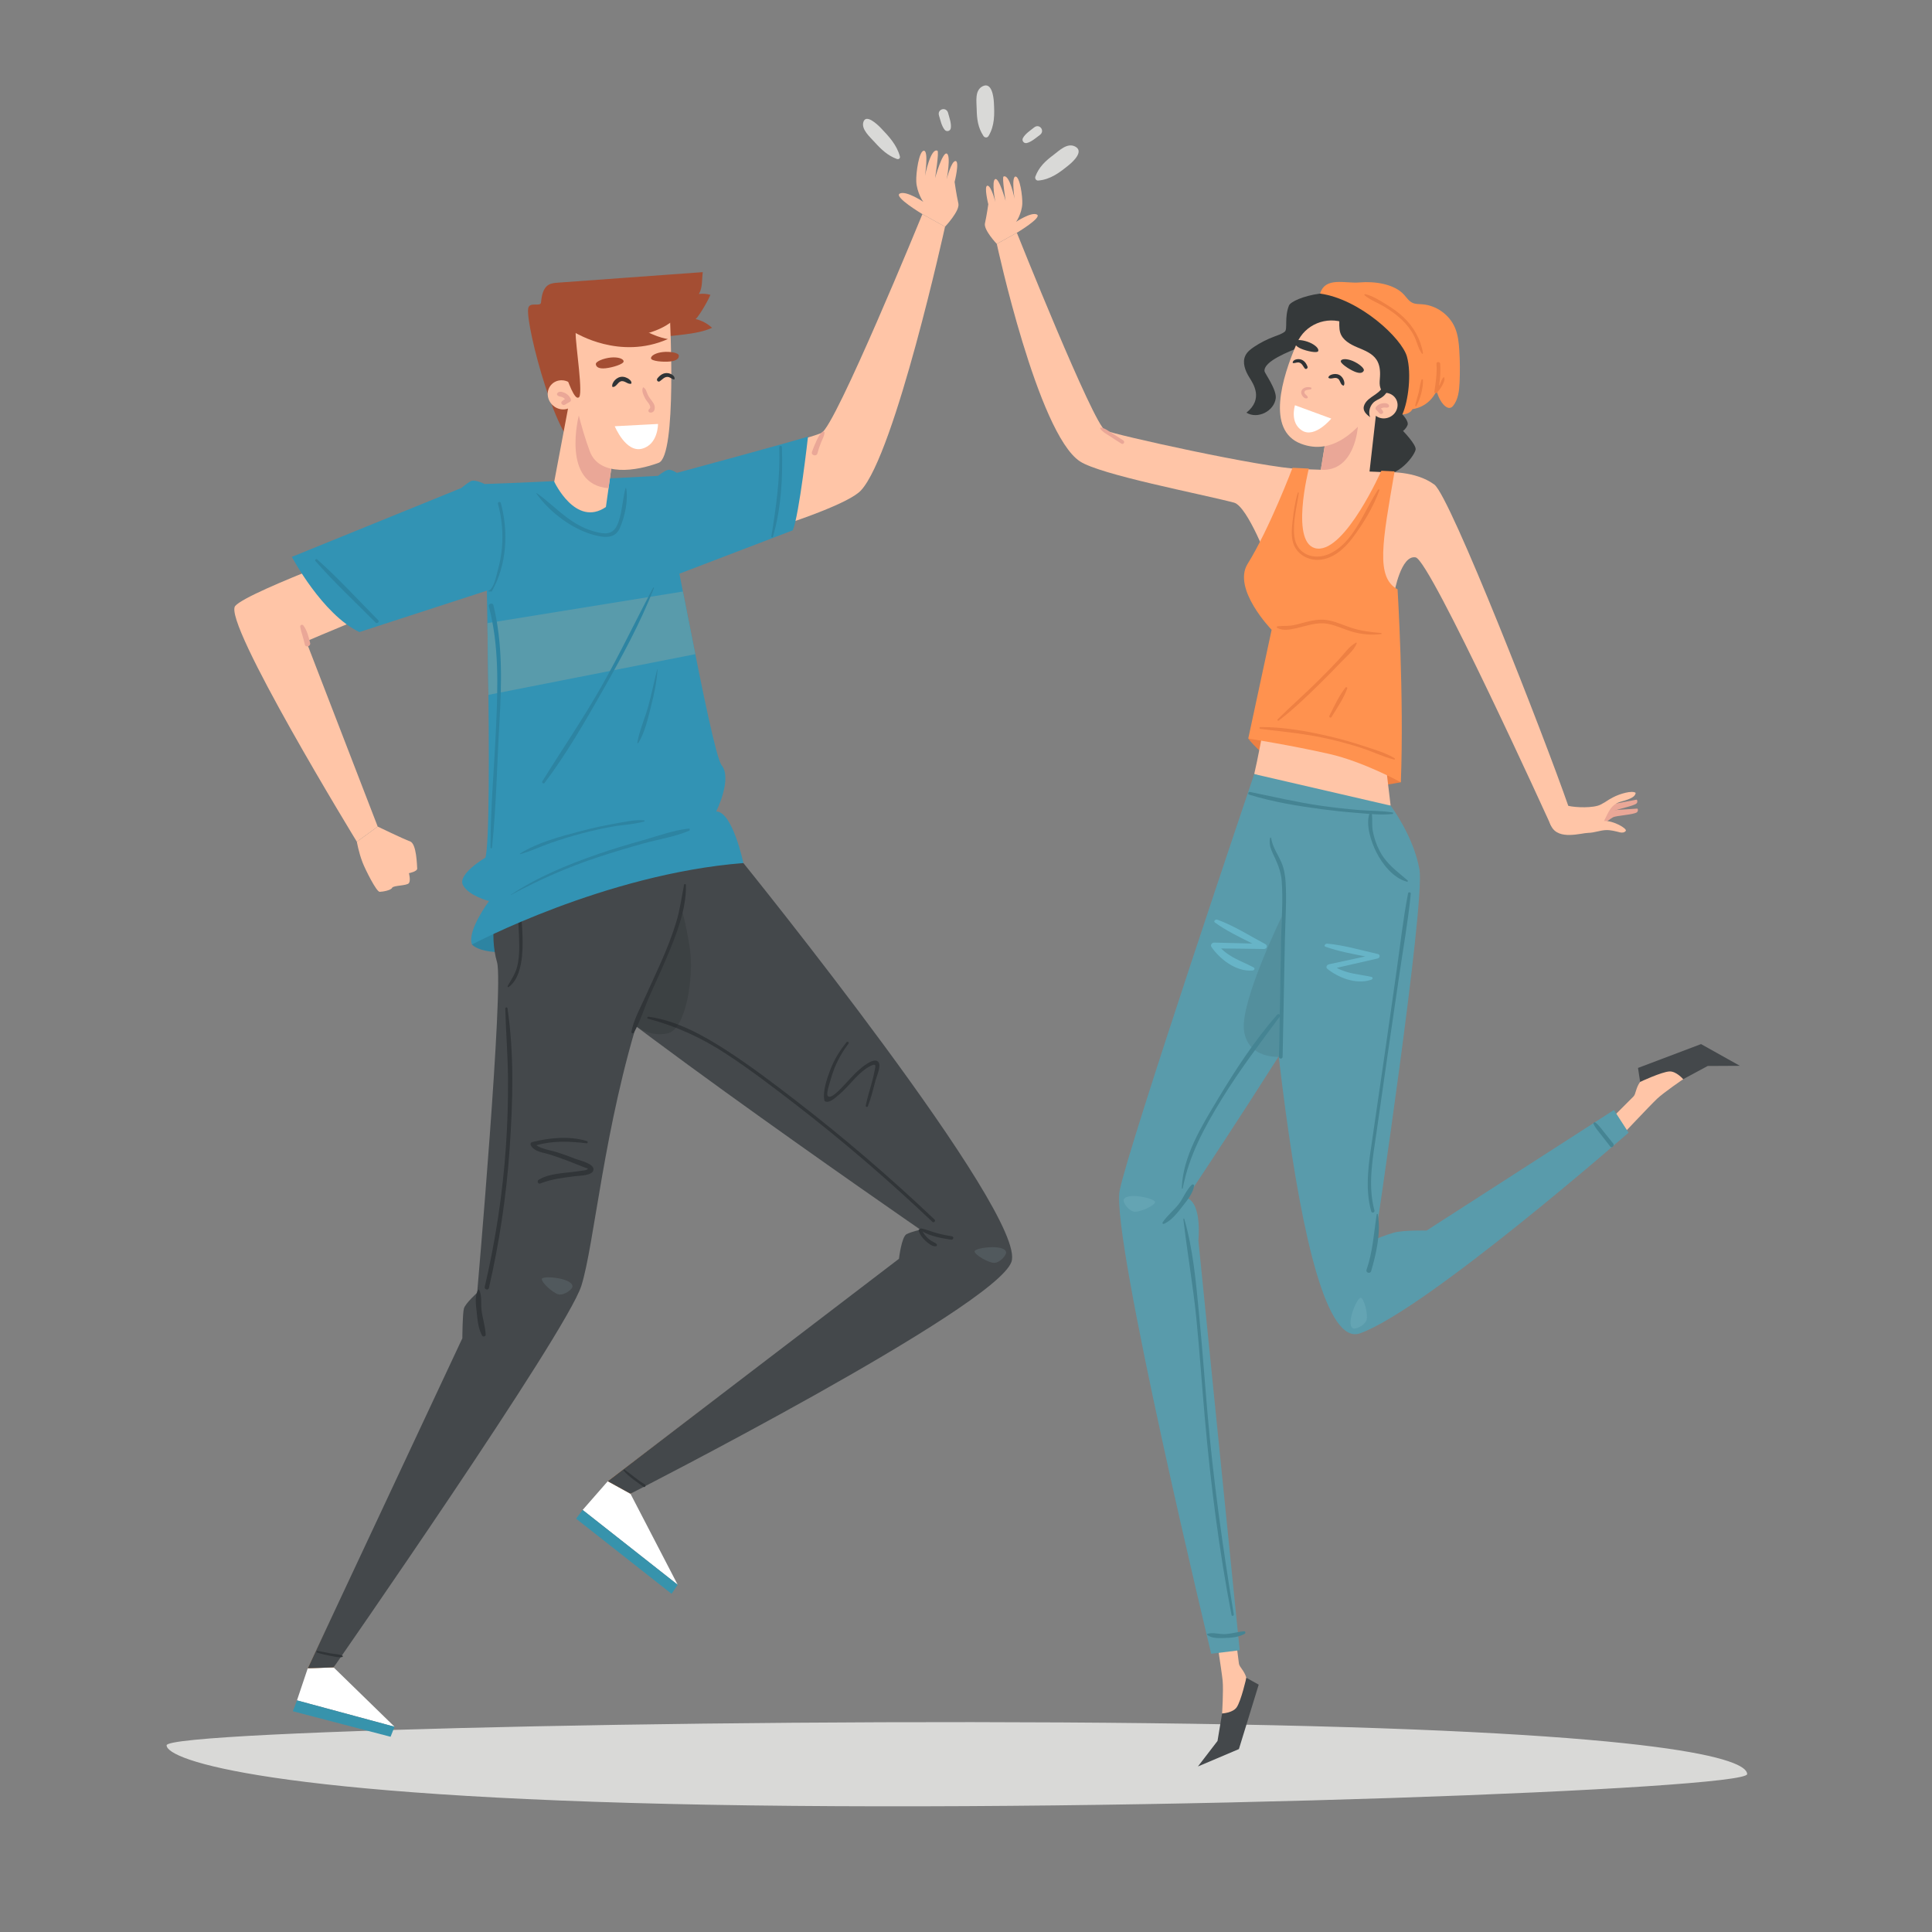 <?xml version="1.0" encoding="utf-8"?>
<!-- Generator: Adobe Illustrator 27.5.0, SVG Export Plug-In . SVG Version: 6.00 Build 0)  -->
<svg version="1.1" xmlns="http://www.w3.org/2000/svg" xmlns:xlink="http://www.w3.org/1999/xlink" x="0px" y="0px"
	 viewBox="0 0 500 500" style="enable-background:new 0 0 500 500;" xml:space="preserve">
<rect x="0" y="0" width="500" height="500" fill="#808080" stroke="none"/>
<g id="BACKGROUND">
<rect style="fill:#F0EEEF; fill-opacity:0;" width="500" height="500"/>

</g>
<g id="OBJECTS">
	<path style="fill:#D9D9D7;" d="M452.159,459.136c0-3.857-20.201-10.798-133.154-12.855c-112.953-2.057-275.886,1.549-275.886,5.407
		s27.302,13.32,140.256,15.377C296.328,469.121,452.159,462.993,452.159,459.136z"/>
	<g>
		<path style="fill:#2D84A2;" d="M122.146,244.444c0,0,4.169,5.242,25.013-1.272l-3.553-9.119
			C143.606,234.052,129.229,236.359,122.146,244.444z"/>
		<g>
			<g>
				<polygon style="fill:#FFFFFF;" points="150.791,390.774 175.391,410.142 163.161,386.572 157.294,383.337 				"/>
				<polygon style="fill:#FFB373;" points="185.881,361.635 157.294,383.337 163.161,386.572 190.546,367.466 				"/>
				<polygon style="fill:#3793AC;" points="150.791,390.774 175.391,410.142 173.798,412.477 149.083,393.03 				"/>
			</g>
			<g>
				<path style="fill:#44484B;" d="M232.649,325.775l-75.355,57.562l5.867,3.235c0,0,94.093-47.977,98.584-59.953
					c4.49-11.977-69.356-103.26-69.356-103.26l-44.727-16.152c0,0-10.064,28.405-10.366,34.823
					c-0.302,6.418,100.92,76.22,100.92,76.22s-2.278,0.491-3.589,1.147C233.315,320.051,232.649,325.775,232.649,325.775z"/>
			</g>
			<path style="fill:#313538;" d="M241.868,315.618c-11.396-10.825-23.327-21.076-35.772-30.678
				c-5.998-4.628-12.069-9.244-18.447-13.341c-5.969-3.834-12.695-7.502-19.819-8.473c-0.324-0.044-0.478,0.418-0.14,0.507
				c7.321,1.93,13.871,4.94,20.206,9.086c6.128,4.011,11.98,8.475,17.777,12.945c12.391,9.554,24.271,19.759,35.615,30.534
				C241.671,316.563,242.252,315.983,241.868,315.618z"/>
			<path style="opacity:0.1;fill:#CFF0FF;" d="M260.36,323.951c-0.67-2.038-8.074-1.017-8.137-0.125
				c-0.063,0.891,3.556,2.97,5.036,3.006C258.739,326.867,260.624,324.753,260.36,323.951z"/>
		</g>
		<g>
			<g>
				<polygon style="fill:#FFFFFF;" points="76.856,440.058 102.108,446.879 86.345,431.523 79.649,431.747 				"/>
				<polygon style="fill:#FFB373;" points="95.569,398.472 79.649,431.747 86.345,431.523 102.56,401.094 				"/>
				<polygon style="fill:#3793AC;" points="76.856,440.058 102.108,446.879 101.078,449.476 75.79,442.871 				"/>
			</g>
			<path style="fill:#44484B;" d="M192.389,223.358l-56.868-7.515c0,0-11.071,18.744-6.888,33.181
				c1.788,6.171-5.142,85.535-5.142,85.535s-3.051,2.753-3.424,4.064c-0.374,1.311-0.409,7.711-0.409,7.711l-40.009,85.413
				l6.696-0.224c0,0,60.248-86.572,64.11-98.766c3.37-10.641,5.811-41.243,15.457-71.367
				C165.913,261.391,178.562,246.643,192.389,223.358"/>
			<path style="fill:#313538;" d="M131.328,260.906c-0.046-0.307-0.573-0.23-0.565,0.073c0.158,6.051,0.662,12.082,0.71,18.139
				c0.047,5.917-0.138,11.836-0.55,17.74c-0.851,12.185-2.701,24.275-5.475,36.198c-0.156,0.669,0.929,0.954,1.083,0.283
				c2.723-11.875,4.532-23.941,5.365-36.069C132.717,285.302,133.105,272.813,131.328,260.906z"/>
			<path style="opacity:0.2;fill:#212426;" d="M164.602,265.51c0,0,3.375,2.965,8.172,1.926c4.797-1.038,6.864-14.806,5.741-22.09
				c-1.122-7.284-2.188-10.215-2.188-10.215s-2.217,7.39-4.619,13.679C169.307,255.1,165.49,262.337,164.602,265.51z"/>
		</g>
		<path style="fill:#313538;" d="M177.033,228.968c-0.615,3.241-1.061,6.445-2.01,9.618c-1.047,3.5-2.405,6.896-3.87,10.239
			c-1.343,3.063-2.773,6.087-4.145,9.137c-1.277,2.84-3.01,5.966-3.595,9.033c-0.07,0.369,0.432,0.631,0.635,0.268
			c1.719-3.081,2.772-6.663,4.229-9.893c1.427-3.165,2.895-6.312,4.246-9.51c2.452-5.805,5.121-12.413,4.999-18.825
			C177.517,228.764,177.087,228.683,177.033,228.968z"/>
		<path style="fill:#313538;" d="M246.392,319.969c-1.364-0.228-2.718-0.495-4.051-0.863c-1.32-0.365-2.615-0.957-3.961-1.178
			c-0.13-0.021-0.228,0.044-0.273,0.134c-0.217,0.004-0.426,0.182-0.348,0.447c0.307,1.053,1.034,1.979,1.848,2.697
			c0.648,0.572,1.741,1.503,2.649,1.307c0.186-0.04,0.312-0.307,0.191-0.469c-0.251-0.335-0.549-0.425-0.914-0.619
			c-0.457-0.243-0.888-0.527-1.282-0.863c-0.627-0.537-1.08-1.184-1.519-1.86c2.132,1.266,5.073,1.767,7.423,2.126
			C246.714,320.914,246.96,320.064,246.392,319.969z"/>
		<path style="fill:#313538;" d="M166.894,384.154c-1.905-1.108-3.508-2.598-5.316-3.835c-0.166-0.114-0.323,0.128-0.204,0.264
			c1.442,1.663,3.393,2.904,5.152,4.201C166.898,385.059,167.307,384.395,166.894,384.154z"/>
		<path style="fill:#313538;" d="M88.625,428.494c-0.926-0.428-2-0.408-3.001-0.583c-1.147-0.201-2.281-0.476-3.428-0.671
			c-0.287-0.049-0.402,0.342-0.121,0.44c1.17,0.409,2.392,0.66,3.61,0.883c0.934,0.17,1.955,0.462,2.896,0.272
			C88.731,428.803,88.769,428.56,88.625,428.494z"/>
		<path style="fill:#313538;" d="M134.669,233.436c-0.03-0.548-0.887-0.551-0.856,0c0.211,3.793,0.549,7.606,0.572,11.405
			c0.011,1.89-0.111,3.805-0.633,5.631c-0.518,1.813-1.491,3.116-2.378,4.731c-0.083,0.152,0.094,0.368,0.254,0.255
			c2.427-1.726,3.219-5.336,3.482-8.125C135.54,242.756,134.918,238.013,134.669,233.436z"/>
		<path style="fill:#313538;" d="M149.05,299.958c-1.575-0.62-3.168-1.195-4.775-1.728c-1.242-0.412-4.166-0.862-5.477-1.845
			c4.364-1.204,8.511-1.032,13.018-0.504c0.336,0.039,0.38-0.481,0.077-0.572c-4.565-1.378-9.662-0.883-14.216,0.28
			c-0.35,0.089-0.468,0.483-0.318,0.781c0.876,1.746,3.327,1.904,5.003,2.435c3.056,0.969,6.003,2.159,8.977,3.347
			c0.659,0.263,1.034,0.158,0.64,0.484c-0.37,0.306-1.296,0.303-1.789,0.39c-1.402,0.247-2.825,0.35-4.238,0.52
			c-2.251,0.27-4.574,0.596-6.549,1.775c-0.495,0.296-0.169,1.195,0.408,0.968c2.987-1.174,5.913-1.49,9.077-1.899
			c1.078-0.139,4.381-0.109,4.689-1.564C153.927,301.173,150.044,300.349,149.05,299.958z"/>
		<path style="fill:#313538;" d="M227.401,274.961c-1.047-1.661-4.492,1.369-5.384,2.177c-1.278,1.157-2.393,2.479-3.585,3.721
			c-0.734,0.766-3.465,3.866-4.241,2.732c-0.4-0.584,0.504-3.163,0.707-3.936c0.285-1.086,0.637-2.156,1.056-3.198
			c0.913-2.271,2.168-4.439,3.646-6.387c0.212-0.28-0.267-0.654-0.49-0.378c-1.79,2.21-3.244,4.562-4.253,7.236
			c-0.824,2.182-1.995,5.481-1.505,7.856c0.031,0.149,0.164,0.257,0.301,0.301c1.141,0.369,2.604-1.064,3.417-1.738
			c1.643-1.362,2.991-3.032,4.479-4.551c0.806-0.823,1.648-1.621,2.608-2.264c0.404-0.271,0.821-0.527,1.261-0.737
			c1.624-0.775,1.071,0.447,0.867,1.576c-0.536,2.957-1.657,5.798-2.225,8.754c-0.071,0.367,0.422,0.497,0.555,0.153
			c0.839-2.173,1.393-4.441,1.977-6.694C226.855,278.566,228.059,276.006,227.401,274.961z"/>
		<path style="opacity:0.1;fill:#CFF0FF;" d="M148.16,332.844c-0.209-2.135-7.657-2.755-7.913-1.899
			c-0.256,0.856,2.822,3.675,4.258,4.033C145.941,335.336,148.242,333.685,148.16,332.844z"/>
		<path style="fill:#313538;" d="M124.593,338.837c-0.175-1.659,0.176-3.575-0.616-5.064c-0.039-0.074-0.14-0.063-0.182,0
			c-1.048,1.57-0.594,4.094-0.415,5.896c0.199,2.002,0.404,4.206,1.392,5.977c0.234,0.42,0.943,0.244,0.922-0.25
			C125.598,343.2,124.825,341.04,124.593,338.837z"/>
		<path style="fill:#FFC5A7;" d="M102.94,138.948c0,0-38.556,13.92-42.053,17.854c-3.497,3.934,31.47,61.046,31.47,61.046
			l5.392-3.931L79.244,165.98c0,0,24.477-10.49,32.781-13.112L102.94,138.948z"/>
		<path style="fill:#EAA797;" d="M80.26,166.397c-0.362-1.507-0.785-3.208-1.712-4.479c-0.112-0.153-0.322-0.292-0.523-0.213
			c-0.026,0.01-0.052,0.02-0.078,0.031c-0.011,0.005-0.022,0.01-0.033,0.015c-0.196,0.091-0.248,0.334-0.213,0.523
			c0.278,1.522,0.88,2.977,1.181,4.502C79.058,167.673,80.476,167.299,80.26,166.397z"/>
		<path style="fill:#FFC5A7;" d="M238.718,55.413c0,0-7.531-4.485-5.849-5.326c1.683-0.841,6.236,2.241,6.236,2.241
			c-0.138,0.178-1.845-2.578-1.975-5.355c-0.103-2.2,0.713-7.967,1.975-7.967c1.262,0,0.281,6.498,0.281,6.498
			s1.449-7.346,3.225-6.498c0.475,0.227-0.617,7.088-0.617,7.088s1.926-6.902,3.048-6.34c1.122,0.561-0.047,6.685-0.047,6.685
			s1.169-4.768,2.291-4.768c1.122,0-0.234,5.423-0.234,5.423s0.449,3.198,0.978,5.59c0.421,1.902-3.456,5.989-3.456,5.989
			L238.718,55.413z"/>
		<path style="fill:#FFC5A7;" d="M244.575,58.67c0,0-12.912,58.747-21.774,68.265c-5.9,6.338-53.035,18.794-53.035,18.794
			s-6.406-9.53,2.608-22.139c0,0,36.589-9.952,40.195-11.523c3.606-1.571,26.15-56.655,26.15-56.655L244.575,58.67z"/>
		<path style="fill:#EAA797;" d="M212.955,111.695c-0.795,0.544-1.196,1.438-1.603,2.287c-0.461,0.962-0.859,1.956-1.217,2.96
			c-0.316,0.884,1.17,1.312,1.416,0.39c0.261-0.976,0.573-1.928,0.955-2.864c0.34-0.831,0.82-1.618,0.878-2.528
			C213.397,111.732,213.129,111.576,212.955,111.695z"/>
		<path style="fill:#3293B4;" d="M125.4,125.265c0,0,2.325,89.658,0.217,96.687c0,0-7.23,4.249-5.824,7.06
			c1.406,2.811,6.761,4.186,6.761,4.186s-5.77,7.732-4.408,11.246c0,0,34.397-18.275,70.243-21.086c0,0-2.811-13.354-7.029-13.354
			c0,0,4.217-8.434,1.406-11.949c-2.811-3.514-14.367-70.691-16.475-74.908C170.291,123.146,143.436,124.65,125.4,125.265z"/>
		<polygon style="fill:#599BAB;" points="126.152,161.262 176.734,153.083 179.941,169.299 126.405,179.827 		"/>
		<path style="fill:#A44E33;" d="M152.506,87.269c7.909,0.733,16.772,0.274,24.652-0.723c2.431-0.307,4.885-0.706,7.123-1.706
			c-1.227-1.138-2.76-1.944-4.393-2.309c0.25,0.545,3.242-4.39,3.955-6.226c-0.959-0.279-1.977-0.356-2.967-0.223
			c0.987-1.659,0.747-3.739,0.997-5.653c-12.493,0.908-24.985,1.816-37.478,2.724c-0.822,0.06-1.675,0.129-2.388,0.542
			c-1.5,0.868-1.824,2.855-1.988,4.581c-0.12,1.255-3.033-0.34-3.324,1.576c-0.707,4.642,8.062,37.042,13.305,35.667
			C154.691,114.288,153.718,96.432,152.506,87.269z"/>
		<g>
			<g>
				<path style="fill:#FFC5A7;" d="M160.201,107.077l-3.394,24.136c-7.823,5.349-13.371-6.563-13.371-6.563l4.789-25.392
					L160.201,107.077z"/>
				<path style="fill:#EAA797;" d="M149.794,107.546c0,0-4.643,17.882,7.698,18.798l1.75-12.968L149.794,107.546z"/>
				<g>
					<g>
						<g>
							<path style="fill:#FFC5A7;" d="M149.299,102.012c0.213,2.079-1.3,3.843-3.38,3.938c-2.079,0.096-3.938-1.513-4.151-3.592
								c-0.213-2.079,1.3-3.843,3.38-3.938C147.227,98.325,149.086,99.933,149.299,102.012z"/>
						</g>
					</g>
				</g>
				<path style="fill:#FFC5A7;" d="M173.364,81.986c0,0,1.914,35.99-2.898,37.787c-5.677,2.12-15.308,3.7-17.815-2.945
					c-4.605-12.203-7.501-32.897-7.501-32.897L173.364,81.986z"/>
				<path style="fill:#A44E33;" d="M168.481,92.748c0.073,0.721,3.142,0.991,4.925,0.805c1.782-0.186,2.337-0.834,2.264-1.556
					c-0.073-0.721-2.311-1.078-4.093-0.892C169.794,91.291,168.408,92.027,168.481,92.748z"/>
				<path style="fill:#A44E33;" d="M161.392,93.504c0.073,0.721-2.878,1.619-4.661,1.805c-1.783,0.186-2.456-0.335-2.529-1.056
					c-0.073-0.721,2.047-1.533,3.83-1.719C159.815,92.349,161.319,92.783,161.392,93.504z"/>
				<path style="fill:#FFFFFF;" d="M170.291,109.72l-11.19,0.592c0,0,2.832,6.909,7.041,5.815
					C170.351,115.032,170.291,109.72,170.291,109.72z"/>
			</g>
		</g>
		<path style="fill:#A44E33;" d="M149.689,102.889c1.454-0.032-0.814-13.932-0.706-16.741c2.437,1.591,13.922,1.446,18.402,0.161
			c6.861-1.967,8.852-5.197,9.152-7.224c-29.595-2.526-33.999,2.511-33.661,5.065C143.184,86.467,147.737,103.914,149.689,102.889z"
			/>
		<path style="fill:#A44E33;" d="M148.984,86.148c0,0,11.389,7.125,23.869,1.597c0,0-4.286-0.51-9.409-4.4L148.984,86.148z"/>
		<path style="fill:#2F3336;" d="M162.347,97.848c-0.728-0.38-1.549-0.47-2.306-0.126c-0.644,0.293-1.244,0.899-1.501,1.564
			c-0.051,0.131-0.258,0.841,0.05,0.863c0.85,0.061,1.277-1.192,2.049-1.448c1.036-0.343,1.791,0.858,2.691,0.591
			c0.038-0.011,0.074-0.048,0.081-0.088C163.506,98.6,162.834,98.102,162.347,97.848z"/>
		<path style="fill:#2F3336;" d="M172.874,96.573c-1.159-0.161-2.059,0.491-2.746,1.368c-0.325,0.415,0.14,1.055,0.622,0.733
			c0.62-0.413,1.122-1.112,1.928-1.127c0.709-0.013,1.071,0.5,1.683,0.653c0.092,0.023,0.217-0.043,0.228-0.144
			C174.68,97.211,173.581,96.671,172.874,96.573z"/>
		<path style="fill:#EAA797;" d="M169.163,104.429c-0.504-0.839-1.154-1.443-1.558-2.364c-0.293-0.668-0.423-1.458-1.105-1.821
			c-0.031-0.017-0.071-0.003-0.088,0.027c-0.47,0.875,0.151,2.038,0.55,2.845c0.348,0.704,1.918,2.092,1.064,2.75
			c-0.395,0.304-0.213,0.902,0.293,0.914C169.608,106.81,169.665,105.264,169.163,104.429z"/>
		<path style="fill:#EAA797;" d="M147.666,103.124c-0.339-0.671-0.906-1.204-1.604-1.491c-0.581-0.239-1.477-0.469-1.863,0.179
			c-0.073,0.122-0.068,0.318,0.02,0.432c0.321,0.417,0.801,0.336,1.254,0.513c0.293,0.114,0.538,0.296,0.745,0.516
			c-0.277,0.172-0.544,0.356-0.784,0.581c-0.512,0.481,0.201,1.201,0.756,0.892c0.436-0.243,0.841-0.525,1.289-0.75
			C147.806,103.831,147.805,103.399,147.666,103.124z"/>
		<path style="fill:#2D84A2;" d="M162.053,126.362c-0.017-0.093-0.159-0.086-0.181,0c-0.743,2.884-0.823,5.851-1.804,8.709
			c-0.758,2.209-1.976,3.225-4.272,2.907c-1.45-0.201-2.854-0.636-4.203-1.197c-5.016-2.086-8.355-6.083-12.667-9.152
			c-0.06-0.043-0.144,0.042-0.102,0.102c3.533,5.016,9.818,9.68,15.863,10.963c2.419,0.514,4.662,0.435,5.749-2.075
			C161.679,133.749,162.635,129.48,162.053,126.362z"/>
		<path style="fill:#3293B4;" d="M170.291,123.146c0,0,1.652-1.33,2.562-1.539c0.91-0.209,2.331,0.77,2.331,0.77
			s29.882-8.072,33.928-9.395c0,0-2.282,20.327-3.934,24.26l-33.71,12.894C171.468,150.136,161.956,134.62,170.291,123.146z"/>
		<path style="fill:#3293B4;" d="M125.4,125.265c0,0-2.557-1.354-3.65-0.698c-1.093,0.656-2.356,1.728-2.356,1.728l-43.865,17.824
			c0,0,7.867,14.868,17.483,19.458l34.311-11.146C127.323,152.43,135.278,141.37,125.4,125.265z"/>
		<path style="fill:#2D84A2;" d="M178.234,214.438c-3.898,0.405-7.909,1.902-11.677,2.962c-4.077,1.147-8.143,2.355-12.143,3.753
			c-7.738,2.703-15.377,5.865-22.228,10.417c-0.035,0.023-0.002,0.074,0.035,0.055c7.302-3.95,14.885-7.278,22.777-9.862
			c3.791-1.241,7.609-2.389,11.453-3.456c3.883-1.078,8.178-1.725,11.879-3.311C178.602,214.878,178.579,214.402,178.234,214.438z"
			/>
		<path style="fill:#2D84A2;" d="M166.645,212.29c-2.538-0.191-5.254,0.465-7.755,0.907c-2.921,0.516-5.819,1.156-8.685,1.919
			c-5.167,1.376-11.059,2.896-15.615,5.776c-0.088,0.056-0.023,0.19,0.076,0.163c2.717-0.752,5.305-2.013,7.969-2.94
			c2.557-0.89,5.149-1.684,7.765-2.38c2.617-0.696,5.261-1.29,7.924-1.78c2.741-0.504,5.702-0.574,8.375-1.35
			C166.887,212.551,166.816,212.302,166.645,212.29z"/>
		<path style="fill:#2D84A2;" d="M169.032,152.102c-4.517,8.511-8.647,17.204-13.405,25.592
			c-4.766,8.402-10.201,16.322-15.28,24.521c-0.212,0.342,0.332,0.742,0.58,0.415c5.711-7.562,10.548-15.989,15.222-24.218
			c4.805-8.459,9.535-17.131,13.089-26.199C169.29,152.076,169.104,151.965,169.032,152.102z"/>
		<path style="fill:#2D84A2;" d="M170.094,173.187c-0.824,3.175-1.442,6.396-2.317,9.561c-0.862,3.118-2.27,6.232-2.835,9.409
			c-0.03,0.167,0.187,0.251,0.276,0.105c1.678-2.746,2.451-6.261,3.24-9.352c0.808-3.167,1.519-6.446,1.719-9.714
			C170.18,173.147,170.106,173.143,170.094,173.187z"/>
		<path style="fill:#2D84A2;" d="M129.614,130.177c-0.13-0.478-0.872-0.275-0.743,0.205c1.004,3.718,1.374,7.557,1.032,11.396
			c-0.175,1.957-0.538,3.887-1.067,5.778c-0.382,1.367-0.996,4.868-2.506,5.422c-0.037,0.014-0.032,0.068,0.009,0.07
			c0.266,0.012,0.532,0.023,0.798,0.035c0.067,0.003,0.135-0.039,0.168-0.097C131.175,146.186,131.632,137.621,129.614,130.177z"/>
		<path style="fill:#2D84A2;" d="M97.86,160.476c-5.209-5.24-10.246-10.79-15.77-15.699c-0.297-0.264-0.695,0.136-0.435,0.435
			c4.859,5.569,10.362,10.657,15.555,15.914C97.627,161.547,98.278,160.896,97.86,160.476z"/>
		<path style="fill:#2D84A2;" d="M202.358,115.718c-0.015-0.44-0.702-0.442-0.686,0c0.271,7.857-0.789,15.369-2.049,23.095
			c-0.043,0.262,0.328,0.378,0.406,0.112C202.198,131.516,202.622,123.389,202.358,115.718z"/>
		<path style="fill:#FFC5A7;" d="M97.748,213.915c0,0,6.658,3.228,8.37,3.828c1.712,0.601,1.783,6.236,1.854,7.021
			c0.071,0.785-2.14,1.213-2.14,1.213s0.499,1.854,0,2.568s-4.066,0.571-4.351,1.213c-0.285,0.642-2.354,1.022-3.21,1.046
			c-0.856,0.024-3.771-5.87-4.427-7.566c-1.036-2.677-1.488-5.39-1.488-5.39L97.748,213.915z"/>
	</g>
	<g>
		<path style="fill:#EE8043;" d="M323.048,191.135c0,0,11.914,16.731,39.491,11.327C362.54,202.462,348.496,183.986,323.048,191.135
			z"/>
		<path style="fill:#35393A;" d="M362.927,107.245c0,0,1.768,1.775,1.329,2.803c-0.438,1.027-1.156,1.47-1.156,1.47
			s3.34,3.439,3.269,4.746c-0.071,1.307-4.449,7.68-10.118,6.678c-5.669-1.002-8.29-6.615-8.382-12.049
			C347.777,105.46,356.232,100.959,362.927,107.245z"/>
		<path style="fill:#35393A;" d="M341.636,75.981c-4.372,0.571-7.676,2.126-8.059,3.1c-1.224,3.106-0.281,6.144-1.09,6.761
			c-0.809,0.617-1.804,0.926-2.757,1.283c-1.807,0.675-3.537,1.557-5.146,2.623c-0.911,0.604-1.817,1.306-2.288,2.293
			c-0.854,1.791-0.034,3.924,1.016,5.608c1.05,1.684,3.725,5.584-0.74,9.151c2.876,1.751,7.116-0.347,7.585-3.682
			c0.315-2.243-2.845-6.537-2.901-7.041c-0.285-2.584,6.338-5.107,9.525-6.383c3.187-1.276,5.567-3.554,8.96-4.075
			c1.456-0.223,2.949-0.435,4.391-0.133c2.526,0.53,4.602,2.763,4.945,5.321c-0.208-0.073,0.425-0.067,0.645-0.065
			c0.869,0.006,1.741-0.497,2.57-0.236c0.671,0.211,1.109,0.89,1.233,1.582c0.125,0.692-0.008,1.401-0.152,2.09
			c-0.877,4.192-2.174,8.295-3.866,12.229c-0.054,0.126-0.145,0.274-0.282,0.258c-0.136-0.017-0.058-0.298,0.035-0.198
			c1.922,2.064,5.351,2.387,7.669,0.78c2.318-1.606,3.567-4.348,4.369-7.052c0.519-1.751,0.898-3.555,0.937-5.381
			c0.13-6.194-3.834-12.02-9.163-15.179C353.741,76.474,347.779,75.178,341.636,75.981z"/>
		<g>
			<g>
				<path style="fill:#FFC5A7;" d="M344.448,105.28l-3.462,21.499c5.269,6.628,13.145-2.083,13.145-2.083l2.601-22.937
					L344.448,105.28z"/>
				<path style="fill:#EAA797;" d="M351.412,110.443c0,0-0.691,11.691-9.588,11.136l1.783-10.669L351.412,110.443z"/>
				<g>
					<g>
						<g>
							<path style="fill:#FFC5A7;" d="M355.089,103.828c-0.73,1.719,0.097,3.623,1.848,4.252c1.75,0.629,3.761-0.254,4.49-1.973
								c0.73-1.719-0.097-3.623-1.848-4.252C357.829,101.226,355.819,102.109,355.089,103.828z"/>
						</g>
					</g>
				</g>
				<path style="fill:#FFC5A7;" d="M348.119,83.593c-4.87-1.878-10.383,0.386-12.464,5.172c-3.929,9.035-7.996,22.598,1.009,26.064
					c16.232,6.248,26.731-25.343,26.731-25.343L348.119,83.593z"/>
				<path style="fill:#EAA797;" d="M339.262,100.28c-0.901-0.27-2.23-0.022-2.497,1.035c-0.188,0.744,0.723,2.101,1.58,1.728
					c0.078-0.034,0.125-0.118,0.114-0.202c-0.064-0.535-0.764-0.671-0.856-1.191c-0.146-0.826,1.102-0.768,1.595-0.876
					C339.421,100.725,339.531,100.36,339.262,100.28z"/>
				<path style="fill:#35393A;" d="M346.734,80.808c-0.115,1.131-0.158,2.268-0.129,3.404c0.017,0.658,0.059,1.323,0.267,1.948
					c0.628,1.887,2.577,2.964,4.41,3.736c1.833,0.772,3.841,1.517,4.943,3.172c0.842,1.264,1.004,2.866,0.916,4.383
					c-0.047,0.802-0.156,1.612-0.031,2.406c0.125,0.794,0.533,1.596,1.254,1.952c2.657-1.487,4.294-4.252,5.332-7.114
					c0.744-2.051,1.319-4.289,0.757-6.398c-0.508-1.905-1.89-3.461-3.424-4.699c-1.236-0.998-2.606-1.843-4.095-2.395
					C353.603,79.968,350.27,80.478,346.734,80.808z"/>
				<path style="fill:#35393A;" d="M341.154,90.866c-0.252,0.596-2.944,0.019-4.417-0.61c-1.473-0.628-1.775-1.328-1.523-1.924
					c0.252-0.596,2.257-0.312,3.729,0.317C340.417,89.276,341.407,90.269,341.154,90.866z"/>
				<path style="fill:#35393A;" d="M347.007,93.379c-0.252,0.596,2.03,2.141,3.503,2.769c1.473,0.628,2.184,0.361,2.437-0.235
					c0.252-0.596-1.344-1.848-2.816-2.476C348.657,92.809,347.259,92.783,347.007,93.379z"/>
				<path style="fill:#FFFFFF;" d="M335.138,104.878l9.397,3.453c0,0-4.238,5.152-7.543,3.109
					C333.687,109.397,335.138,104.878,335.138,104.878z"/>
			</g>
		</g>
		<path style="fill:#2F3336;" d="M345.047,96.836c0.721-0.132,1.447,0.007,2.002,0.5c0.473,0.42,0.825,1.095,0.87,1.73
			c0.009,0.125-0.002,0.786-0.27,0.724c-0.742-0.172-0.776-1.354-1.368-1.776c-0.794-0.566-1.755,0.261-2.453-0.205
			c-0.03-0.02-0.051-0.061-0.046-0.097C343.859,97.172,344.565,96.924,345.047,96.836z"/>
		<path style="fill:#2F3336;" d="M336.396,92.974c1.032,0.168,1.628,0.961,1.983,1.892c0.168,0.44-0.397,0.864-0.724,0.462
			c-0.421-0.516-0.665-1.245-1.349-1.47c-0.602-0.198-1.046,0.145-1.608,0.114c-0.084-0.005-0.174-0.094-0.157-0.183
			C334.686,93.043,335.767,92.871,336.396,92.974z"/>
		<path style="fill:#EAA797;" d="M356.19,105.207c0.466-0.484,1.091-0.789,1.762-0.85c0.559-0.051,1.385-0.011,1.544,0.644
			c0.03,0.123-0.026,0.289-0.131,0.363c-0.384,0.271-0.772,0.076-1.206,0.107c-0.28,0.02-0.537,0.111-0.772,0.244
			c0.191,0.219,0.371,0.448,0.516,0.703c0.31,0.546-0.488,0.972-0.881,0.562c-0.308-0.322-0.58-0.67-0.903-0.98
			C355.884,105.775,355.999,105.406,356.19,105.207z"/>
		<path style="fill:#FF924F;" d="M371.788,101.126c0.743,2.977,2.918,5.591,4.265,3.924c1.347-1.667,1.588-3.947,1.685-6.088
			c0.125-2.76,0.101-5.526-0.072-8.283c-0.125-1.999-0.337-4.03-1.121-5.873c-1.431-3.365-4.84-5.798-8.488-6.057
			c-0.843-0.06-1.724-0.02-2.493-0.371c-0.922-0.422-1.508-1.322-2.181-2.08c-2.527-2.846-7.71-3.542-11.501-3.206
			c-3.791,0.336-8.869-1.574-10.247,2.89c10.292,1.413,21.193,11.587,22.488,16.336c1.209,4.43,0.358,11.478-1.197,14.929
			c0,0,1.88,0.066,2.616-1.368C365.543,105.877,369.764,105.533,371.788,101.126z"/>
		<path style="fill:#35393A;" d="M358.706,101.775c-0.429,0.633-1.067,1.099-1.743,1.456c-0.353,0.186-0.72,0.348-1.053,0.568
			c-1.313,0.869-1.898,2.693-1.335,4.163c-0.78-0.594-1.633-1.321-1.665-2.301c-0.011-0.328,0.076-0.654,0.212-0.953
			c0.53-1.168,1.715-1.867,2.774-2.591c1.059-0.724,2.136-1.695,2.225-2.975c0.017-0.245,1.007,0.627,1.066,0.924
			C359.299,100.628,359.013,101.322,358.706,101.775z"/>
		<path style="fill:#EE8043;" d="M368.269,91.382c-0.589-3.571-2.468-6.877-5.094-9.335c-1.271-1.19-2.693-2.207-4.176-3.115
			c-1.733-1.061-3.689-2.344-5.682-2.813c-0.202-0.048-0.296,0.191-0.146,0.316c1.487,1.24,3.445,1.946,5.103,2.949
			c1.627,0.984,3.186,2.086,4.556,3.411c1.264,1.223,2.363,2.612,3.15,4.191c0.746,1.496,1.029,3.18,2.011,4.545
			C368.094,91.673,368.293,91.525,368.269,91.382z"/>
		<path style="fill:#EE8043;" d="M368.255,98.344c-0.011-0.21-0.301-0.275-0.374-0.062c-0.365,1.067-0.482,2.237-0.742,3.336
			c-0.263,1.112-0.658,2.197-0.892,3.313c-0.039,0.185,0.224,0.347,0.327,0.151C367.552,103.231,368.364,100.453,368.255,98.344z"/>
		<path style="fill:#EE8043;" d="M373.782,97.722c-0.025-0.09-0.135-0.129-0.207-0.064c-0.493,0.451-0.619,1.157-0.912,1.74
			c-0.09,0.179-0.196,0.349-0.295,0.523c0.412-1.872,0.465-3.859,0.364-5.736c-0.034-0.626-1.022-0.656-0.978-0.03
			c0.175,2.492-0.177,4.801-0.547,7.256c-0.049,0.324,0.32,0.431,0.551,0.296c0.035-0.01,0.07-0.027,0.1-0.059
			c0.58-0.609,1.073-1.263,1.45-2.017C373.603,99.042,373.965,98.387,373.782,97.722z"/>
		<path style="fill:#FFC5A7;" d="M358.809,122.221c0,0,7.435-0.476,12.393,3.182c4.13,3.046,28.626,65.732,34.667,83.148
			l-4.382,5.307c0,0-31.331-68.891-35.116-69.608c-3.831-0.726-5.537,9.223-5.537,9.223S342.794,150.867,358.809,122.221z"/>
		<g>
			<path style="fill:#FFC5A7;" d="M316.277,443.445c0,0,0.378-6.066,0.141-8.494c-0.237-2.428-2.191-14.864-2.191-14.864
				l4.991-0.701c0,0,1.299,10.175,1.411,11.123c0.112,0.948,1.37,1.769,1.926,3.697
				C322.554,434.207,321.584,446.195,316.277,443.445z"/>
			<path style="fill:#44484B;" d="M316.277,443.445c0,0,2.746-0.144,3.753-1.565c1.178-1.663,2.524-7.673,2.524-7.673l3.198,1.777
				l-5.123,16.674l-10.606,4.501l5.07-6.607L316.277,443.445z"/>
		</g>
		<g>
			<path style="fill:#FFC5A7;" d="M435.615,279.294c0,0-5.024,3.42-6.797,5.095c-1.773,1.676-10.401,10.842-10.401,10.842
				l-3.613-3.514c0,0,7.243-7.264,7.923-7.933c0.68-0.669,0.557-2.167,1.741-3.788C424.468,279.997,434.534,273.415,435.615,279.294
				z"/>
			<path style="fill:#44484B;" d="M435.615,279.294c0,0-1.797-2.081-3.537-2.006c-2.036,0.089-7.609,2.709-7.609,2.709l-0.556-3.616
				l16.314-6.172l10.057,5.621l-8.328,0.044L435.615,279.294z"/>
		</g>
		<path style="fill:#FFC5A7;" d="M263.16,60.237c0,0,6.676-3.976,5.185-4.722s-5.528,1.987-5.528,1.987
			c0.122,0.158,1.636-2.286,1.751-4.747c0.091-1.951-0.632-7.063-1.751-7.063c-1.119,0-0.249,5.76-0.249,5.76
			s-1.285-6.512-2.859-5.76c-0.421,0.201,0.547,6.284,0.547,6.284s-1.707-6.118-2.702-5.621c-0.995,0.497,0.041,5.926,0.041,5.926
			s-1.036-4.227-2.031-4.227s0.207,4.807,0.207,4.807s-0.398,2.835-0.867,4.955c-0.373,1.686,3.063,5.309,3.063,5.309L263.16,60.237
			z"/>
		<path style="fill:#FFC5A7;" d="M319.355,130.079c-8.656-2.284-34.596-7.186-39.889-10.691
			c-10.903-7.22-21.497-56.263-21.497-56.263l5.192-2.888c0,0,19.783,49.55,22.879,51.155c2.043,1.059,40.863,9.689,50.587,10.013
			c2.048,0.068,0,0,0,0s-1.492,17.961-8.126,24.534C328.499,145.938,322.902,131.015,319.355,130.079z"/>
		<path style="fill:#EAA797;" d="M290.714,113.986c-0.969-0.656-1.973-1.262-2.962-1.886c-0.859-0.542-1.755-1.271-2.775-1.436
			c-0.152-0.025-0.325,0.131-0.221,0.287c0.551,0.821,1.519,1.317,2.334,1.846c1.043,0.676,2.074,1.376,3.138,2.019
			C290.764,115.138,291.221,114.329,290.714,113.986z"/>
		<path style="fill:#FFC5A7;" d="M330.422,169.398c0,0-4.174,24.062-5.833,30.931c0,0,23.947,8.993,35.305,8.168
			c0,0-2.828-23.801-4.499-37.303L330.422,169.398z"/>
		<path style="fill:#FFC5A7;" d="M336.625,121.404c0,0,15.456,0.506,22.183,0.817c0,0-9.746,29.82-21.452,27.003
			C328.499,147.093,336.625,121.404,336.625,121.404z"/>
		<path style="fill:#FF924F;" d="M362.54,202.462c0,0-9.641-5.324-18.527-7.343c-10.053-2.284-20.965-3.984-20.965-3.984
			l6.05-28.142c0,0-10.249-10.581-6.22-17.055c5.656-9.088,11.628-24.873,11.628-24.873l4.217,0.202c0,0-5.1,20.062,2.224,20.705
			c7.325,0.643,16.545-20.137,16.545-20.137l3.426,0.164c-3.171,18.36-4.932,27.413,0.773,30.526
			C361.693,152.525,363.395,180.037,362.54,202.462z"/>
		<path style="fill:#599BAB;" d="M359.895,208.497c0,0,5.927,7.837,7.459,16.534c1.531,8.697-11.466,95.708-11.466,95.708
			s2.764-1.156,4.858-1.732c2.525-0.694,8.448-0.537,8.448-0.537l48.488-31.208l3.79,5.869c0,0-52.281,45.769-69.488,51.928
			c-17.207,6.159-25.261-112.751-27.393-144.729L359.895,208.497z"/>
		<path style="fill:#599BAB;" d="M324.589,200.33c0,0-32.451,95.933-34.82,107.777c-2.369,11.844,23.687,119.883,23.687,119.883
			l7.373-0.905L310.14,321.04c0,0,1.032-9.618-3.037-11.039c0,0,29.093-43.538,41.435-65.646
			C362.54,219.274,324.589,200.33,324.589,200.33z"/>
		<path style="opacity:0.1;fill:#212426;" d="M331.751,237.132c0,0-10.776,22.044-9.811,29.506c0.965,7.461,9.046,6.859,9.046,6.859
			L331.751,237.132z"/>
		<path style="fill:#458493;" d="M332.724,228.421c-0.103-1.795-0.389-3.586-1.106-5.246c-0.921-2.132-2.295-3.965-2.654-6.313
			c-0.021-0.137-0.245-0.131-0.271,0c-0.281,1.42,0.059,2.616,0.665,3.907c1.148,2.446,2.139,4.508,2.352,7.254
			c0.385,4.951-0.071,10.059-0.164,15.021c-0.122,6.523-0.241,13.046-0.36,19.569c-0.151-0.177-0.436-0.26-0.618-0.053
			c-5.885,6.702-10.901,14.391-15.475,22.026c-4.081,6.81-9.024,14.739-9.241,22.918c-0.004,0.136,0.215,0.171,0.241,0.033
			c1.648-8.586,5.635-15.839,10.169-23.223c4.547-7.405,9.763-14.219,14.914-21.195c-0.063,3.46-0.125,6.919-0.191,10.378
			c-0.012,0.614,0.943,0.614,0.954,0c0.193-10.151,0.402-20.301,0.596-30.452C332.629,238.198,333.002,233.262,332.724,228.421z"/>
		<path style="fill:#458493;" d="M364.305,227.864c-2.788-2.418-5.467-4.232-7.24-7.617c-0.863-1.648-1.481-3.446-1.803-5.279
			c-0.248-1.413-0.048-2.88-0.212-4.279c1.788,0.12,3.582,0.167,5.308-0.031c0.199-0.023,0.291-0.346,0.052-0.386
			c-2.857-0.483-5.846-0.396-8.736-0.639c-3.285-0.276-6.562-0.642-9.825-1.109c-6.196-0.887-12.225-2.324-18.348-3.569
			c-0.458-0.093-0.646,0.563-0.194,0.704c6.046,1.874,12.478,2.925,18.742,3.76c2.91,0.388,5.831,0.701,8.758,0.926
			c1.169,0.09,2.37,0.206,3.577,0.298c-0.962,2.945,0.502,7.277,1.747,9.781c1.562,3.141,4.429,6.836,7.986,7.761
			C364.294,228.232,364.456,227.995,364.305,227.864z"/>
		<g>
			<path style="fill:#EAA797;" d="M414.576,212.681c0.521-1.045,0.97-2.33,1.705-3.333c0.288-0.393,0.595-0.79,1.012-1.043
				c0.401-0.243,0.872-0.335,1.332-0.422c1.644-0.313,3.289-0.625,4.933-0.938c0.266,0.21,0.243,0.722,0.002,0.96
				c-0.748,0.735-5.093,1.472-5.972,2.029C417.177,210.196,415.304,212.023,414.576,212.681z"/>
			<path style="fill:#EAA797;" d="M414.136,213.858c0.645-0.973,1.248-2.194,2.1-3.099c0.334-0.355,0.687-0.711,1.132-0.911
				c0.427-0.192,0.906-0.226,1.374-0.256c1.67-0.109,3.34-0.219,5.011-0.328c0.238,0.241,0.153,0.747-0.115,0.953
				c-0.832,0.638-5.234,0.838-6.175,1.284C417.022,211.709,414.939,213.293,414.136,213.858z"/>
			<path style="fill:#FFC5A7;" d="M401.487,213.858c1.895,3.67,7.699,1.714,9.59,1.685c1.535-0.023,3.007-0.66,4.541-0.716
				c1.221-0.044,2.42,0.282,3.604,0.581c0.556,0.141,1.16,0.085,1.523-0.359c0.485-0.594-3.326-2.777-5.615-2.559
				c1.188-2.394,1.769-4.332,4.442-5.048c2.691-0.721,3.661-1.353,3.739-2.254c-0.903-0.687-4.06,0.214-5.858,1.161
				c-1.798,0.947-1.415,0.949-3.219,1.883c-1.805,0.934-6.388,0.788-8.365,0.318C401.96,208.551,399.71,210.518,401.487,213.858z"/>
		</g>
		<path style="fill:#EE8043;" d="M357.42,163.816c-2.643-0.207-5.257-0.541-7.786-1.37c-2.163-0.709-4.248-1.742-6.532-2.013
			c-1.704-0.202-3.367,0.103-5.016,0.518c-1.083,0.272-2.154,0.607-3.249,0.832c-1.422,0.292-2.76,0.16-4.171,0.286
			c-0.217,0.02-0.348,0.326-0.12,0.445c1.506,0.783,3.293,0.433,4.897,0.08c2.711-0.597,5.329-1.66,8.157-1.15
			c2.267,0.408,4.352,1.493,6.563,2.101c2.371,0.652,4.814,0.862,7.257,0.553C357.597,164.075,357.604,163.831,357.42,163.816z"/>
		<path style="fill:#EE8043;" d="M360.921,196.23c-2.337-1.429-5.198-2.222-7.784-3.088c-3.024-1.012-6.089-1.887-9.196-2.603
			c-5.748-1.325-11.853-2.44-17.773-2.367c-0.306,0.004-0.288,0.428,0,0.463c6.049,0.742,12.038,1.278,17.991,2.674
			c2.697,0.632,5.374,1.365,8.014,2.205c2.878,0.916,5.687,2.321,8.604,3.056C360.982,196.622,361.102,196.341,360.921,196.23z"/>
		<path style="fill:#EE8043;" d="M350.908,166.327c-1.767,0.924-3.105,2.966-4.47,4.415c-1.715,1.82-3.46,3.611-5.234,5.373
			c-3.449,3.424-7.113,6.626-10.553,10.055c-0.166,0.165,0.061,0.487,0.259,0.336c3.874-2.943,7.424-6.388,10.889-9.796
			c1.783-1.753,3.536-3.536,5.259-5.348c1.393-1.464,3.313-2.967,4.066-4.869C351.175,166.365,351.01,166.273,350.908,166.327z"/>
		<path style="fill:#EE8043;" d="M348.232,177.916c-1.701,2.124-2.957,4.905-4.186,7.329c-0.185,0.365,0.334,0.674,0.551,0.322
			c1.427-2.312,3.151-4.836,4.075-7.395C348.758,177.932,348.395,177.711,348.232,177.916z"/>
		<path style="fill:#EE8043;" d="M356.638,126.726c-3.678,5.566-6.33,13.897-12.752,16.675c-3.808,1.647-8.309,0.126-8.899-4.504
			c-0.471-3.698,0.608-7.654,1.138-11.305c0.024-0.165-0.226-0.202-0.272-0.047c-0.683,2.306-1.04,4.727-1.309,7.114
			c-0.215,1.91-0.457,3.982,0.118,5.839c0.939,3.027,4.004,4.646,6.943,4.365c3.505-0.335,6.346-2.863,8.449-5.669
			c2.725-3.635,5.375-7.978,6.921-12.306C357.052,126.671,356.757,126.546,356.638,126.726z"/>
		<path style="fill:#67B4C7;" d="M327.485,244.343c-4.009-2.123-8.045-4.725-12.38-6.315c-0.515-0.189-1.184,0.358-0.663,0.736
			c2.884,2.095,6.344,3.756,9.674,5.424c-3.279-0.07-6.558-0.151-9.837-0.248c-0.671-0.02-1.094,0.655-0.761,1.135
			c2.07,2.983,6.228,6.471,10.64,6.084c0.479-0.042,0.712-0.568,0.255-0.806c-3.159-1.649-6.069-2.537-8.383-4.888
			c3.687,0.028,7.372,0.067,11.059,0.134C327.888,245.611,328.131,244.685,327.485,244.343z"/>
		<path style="fill:#67B4C7;" d="M356.568,246.891c-4.242-0.933-8.61-2.277-13.05-2.673c-0.527-0.047-1.046,0.581-0.474,0.791
			c3.17,1.165,6.796,1.822,10.3,2.514c-3.122,0.686-6.245,1.363-9.372,2.025c-0.64,0.135-0.899,0.819-0.483,1.161
			c2.586,2.124,7.254,4.21,11.353,2.868c0.445-0.146,0.555-0.656,0.073-0.759c-3.338-0.715-6.28-0.824-8.965-2.343
			c3.499-0.816,6.999-1.621,10.505-2.403C357.215,247.903,357.252,247.042,356.568,246.891z"/>
		<path style="fill:#458493;" d="M308.42,306.617c-1.378,1.308-2.144,3.393-3.311,4.927c-1.288,1.693-3.084,3.055-4.229,4.828
			c-0.157,0.244,0.141,0.456,0.36,0.36c1.949-0.857,3.529-2.911,4.803-4.558c1.16-1.499,2.748-3.385,2.982-5.306
			C309.064,306.544,308.621,306.426,308.42,306.617z"/>
		<path style="fill:#458493;" d="M356.586,314.269c-0.024-0.143-0.268-0.145-0.291,0c-0.761,4.892-1.009,9.634-2.638,14.37
			c-0.259,0.753,0.975,1.102,1.198,0.33C356.183,324.362,357.402,319.074,356.586,314.269z"/>
		<path style="fill:#458493;" d="M417.489,295.934c-0.78-0.986-1.57-1.963-2.361-2.94c-0.704-0.87-1.362-1.855-2.278-2.511
			c-0.208-0.149-0.555,0.103-0.453,0.349c0.418,1.012,1.195,1.857,1.863,2.719c0.817,1.054,1.633,2.107,2.461,3.152
			C417.154,297.251,417.919,296.477,417.489,295.934z"/>
		<path style="fill:#458493;" d="M321.965,422.172c-1.713,0.143-3.332,0.69-5.077,0.734c-1.47,0.038-3.092-0.538-4.472-0.036
			c-0.063,0.023-0.092,0.101-0.04,0.152c1.074,1.05,3.097,0.931,4.512,0.893c1.734-0.046,3.734-0.211,5.254-1.09
			C322.428,422.66,322.323,422.142,321.965,422.172z"/>
		<path style="opacity:0.1;fill:#CFF0FF;" d="M290.832,310.435c0.858-1.966,8.134-0.255,8.113,0.638s-3.819,2.624-5.296,2.521
			C292.173,313.491,290.494,311.21,290.832,310.435z"/>
		<path style="opacity:0.1;fill:#CFF0FF;" d="M350.074,343.729c-1.781-1.195,1.203-8.049,2.078-7.868
			c0.875,0.18,1.899,4.226,1.534,5.661C353.32,342.956,350.776,344.2,350.074,343.729z"/>
		<path style="fill:#458493;" d="M364.409,231.184c-1.315,6.778-2.057,13.704-3.042,20.535c-1.025,7.114-2.01,14.234-3.047,21.346
			c-1.015,6.964-2.03,13.928-3.046,20.892c-0.946,6.488-2.168,13.126-0.412,19.54c0.15,0.549,0.993,0.315,0.843-0.237
			c-1.797-6.62-0.422-13.525,0.536-20.212c0.976-6.813,1.952-13.625,2.929-20.438c0.977-6.815,2.006-13.624,2.993-20.438
			c1.006-6.941,2.279-13.913,2.947-20.892C365.149,230.874,364.488,230.777,364.409,231.184z"/>
		<path style="fill:#458493;" d="M312.469,365.42c-0.723-8.358-1.32-16.728-2.13-25.078c-0.802-8.261-1.527-16.903-3.853-24.899
			c-0.036-0.124-0.25-0.107-0.234,0.032c0.98,8.595,2.504,17.112,3.36,25.731c0.844,8.493,1.424,17.01,2.172,25.512
			c1.509,17.161,3.67,34.323,6.935,51.244c0.074,0.384,0.644,0.217,0.582-0.16C316.431,400.409,313.987,382.986,312.469,365.42z"/>
	</g>
	<path style="fill:#2D84A2;" d="M127.703,156.639c-0.184-0.761-1.375-0.437-1.175,0.324c2.636,10.063,2.322,20.463,1.872,30.765
		c-0.459,10.524-1.438,21.098-1.469,31.633c-0.001,0.267,0.38,0.255,0.406,0c1.107-10.791,1.287-21.733,1.924-32.562
		C129.855,176.709,130.098,166.533,127.703,156.639z"/>
	<path style="fill:#D9D9D7;" d="M257.215,26.454c-0.074-1.338-0.531-5.337-2.922-4.126c-2.07,1.049-1.559,3.946-1.528,5.89
		c0.041,2.565,0.325,4.824,1.767,6.993c0.309,0.465,0.994,0.503,1.295,0C257.46,32.482,257.385,29.547,257.215,26.454z"/>
	<path style="fill:#D9D9D7;" d="M276.623,42.71c1.04-0.845,4.01-3.561,1.626-4.787c-2.064-1.061-4.11,1.053-5.666,2.219
		c-2.052,1.539-3.715,3.094-4.625,5.535c-0.195,0.523,0.176,1.1,0.76,1.049C271.887,46.446,274.219,44.662,276.623,42.71z"/>
	<path style="fill:#D9D9D7;" d="M227.95,33.114c-0.928-0.965-3.848-3.723-4.511-1.528c-0.574,1.9,1.652,3.802,2.954,5.245
		c1.719,1.904,3.383,3.448,5.698,4.302c0.496,0.183,0.94-0.157,0.792-0.696C232.08,37.509,230.096,35.345,227.95,33.114z"/>
	<path style="fill:#D9D9D7;" d="M267.626,32.985c-0.972,0.782-2.284,1.617-2.889,2.734c-0.371,0.684,0.24,1.477,0.995,1.295
		c1.237-0.299,2.382-1.353,3.388-2.092C270.544,33.875,269.027,31.858,267.626,32.985z"/>
	<path style="fill:#D9D9D7;" d="M243.015,29.914c0.37,1.191,0.666,2.718,1.482,3.692c0.5,0.596,1.462,0.319,1.57-0.45
		c0.176-1.26-0.383-2.712-0.702-3.92C244.914,27.527,242.482,28.198,243.015,29.914z"/>
</g>
</svg>
